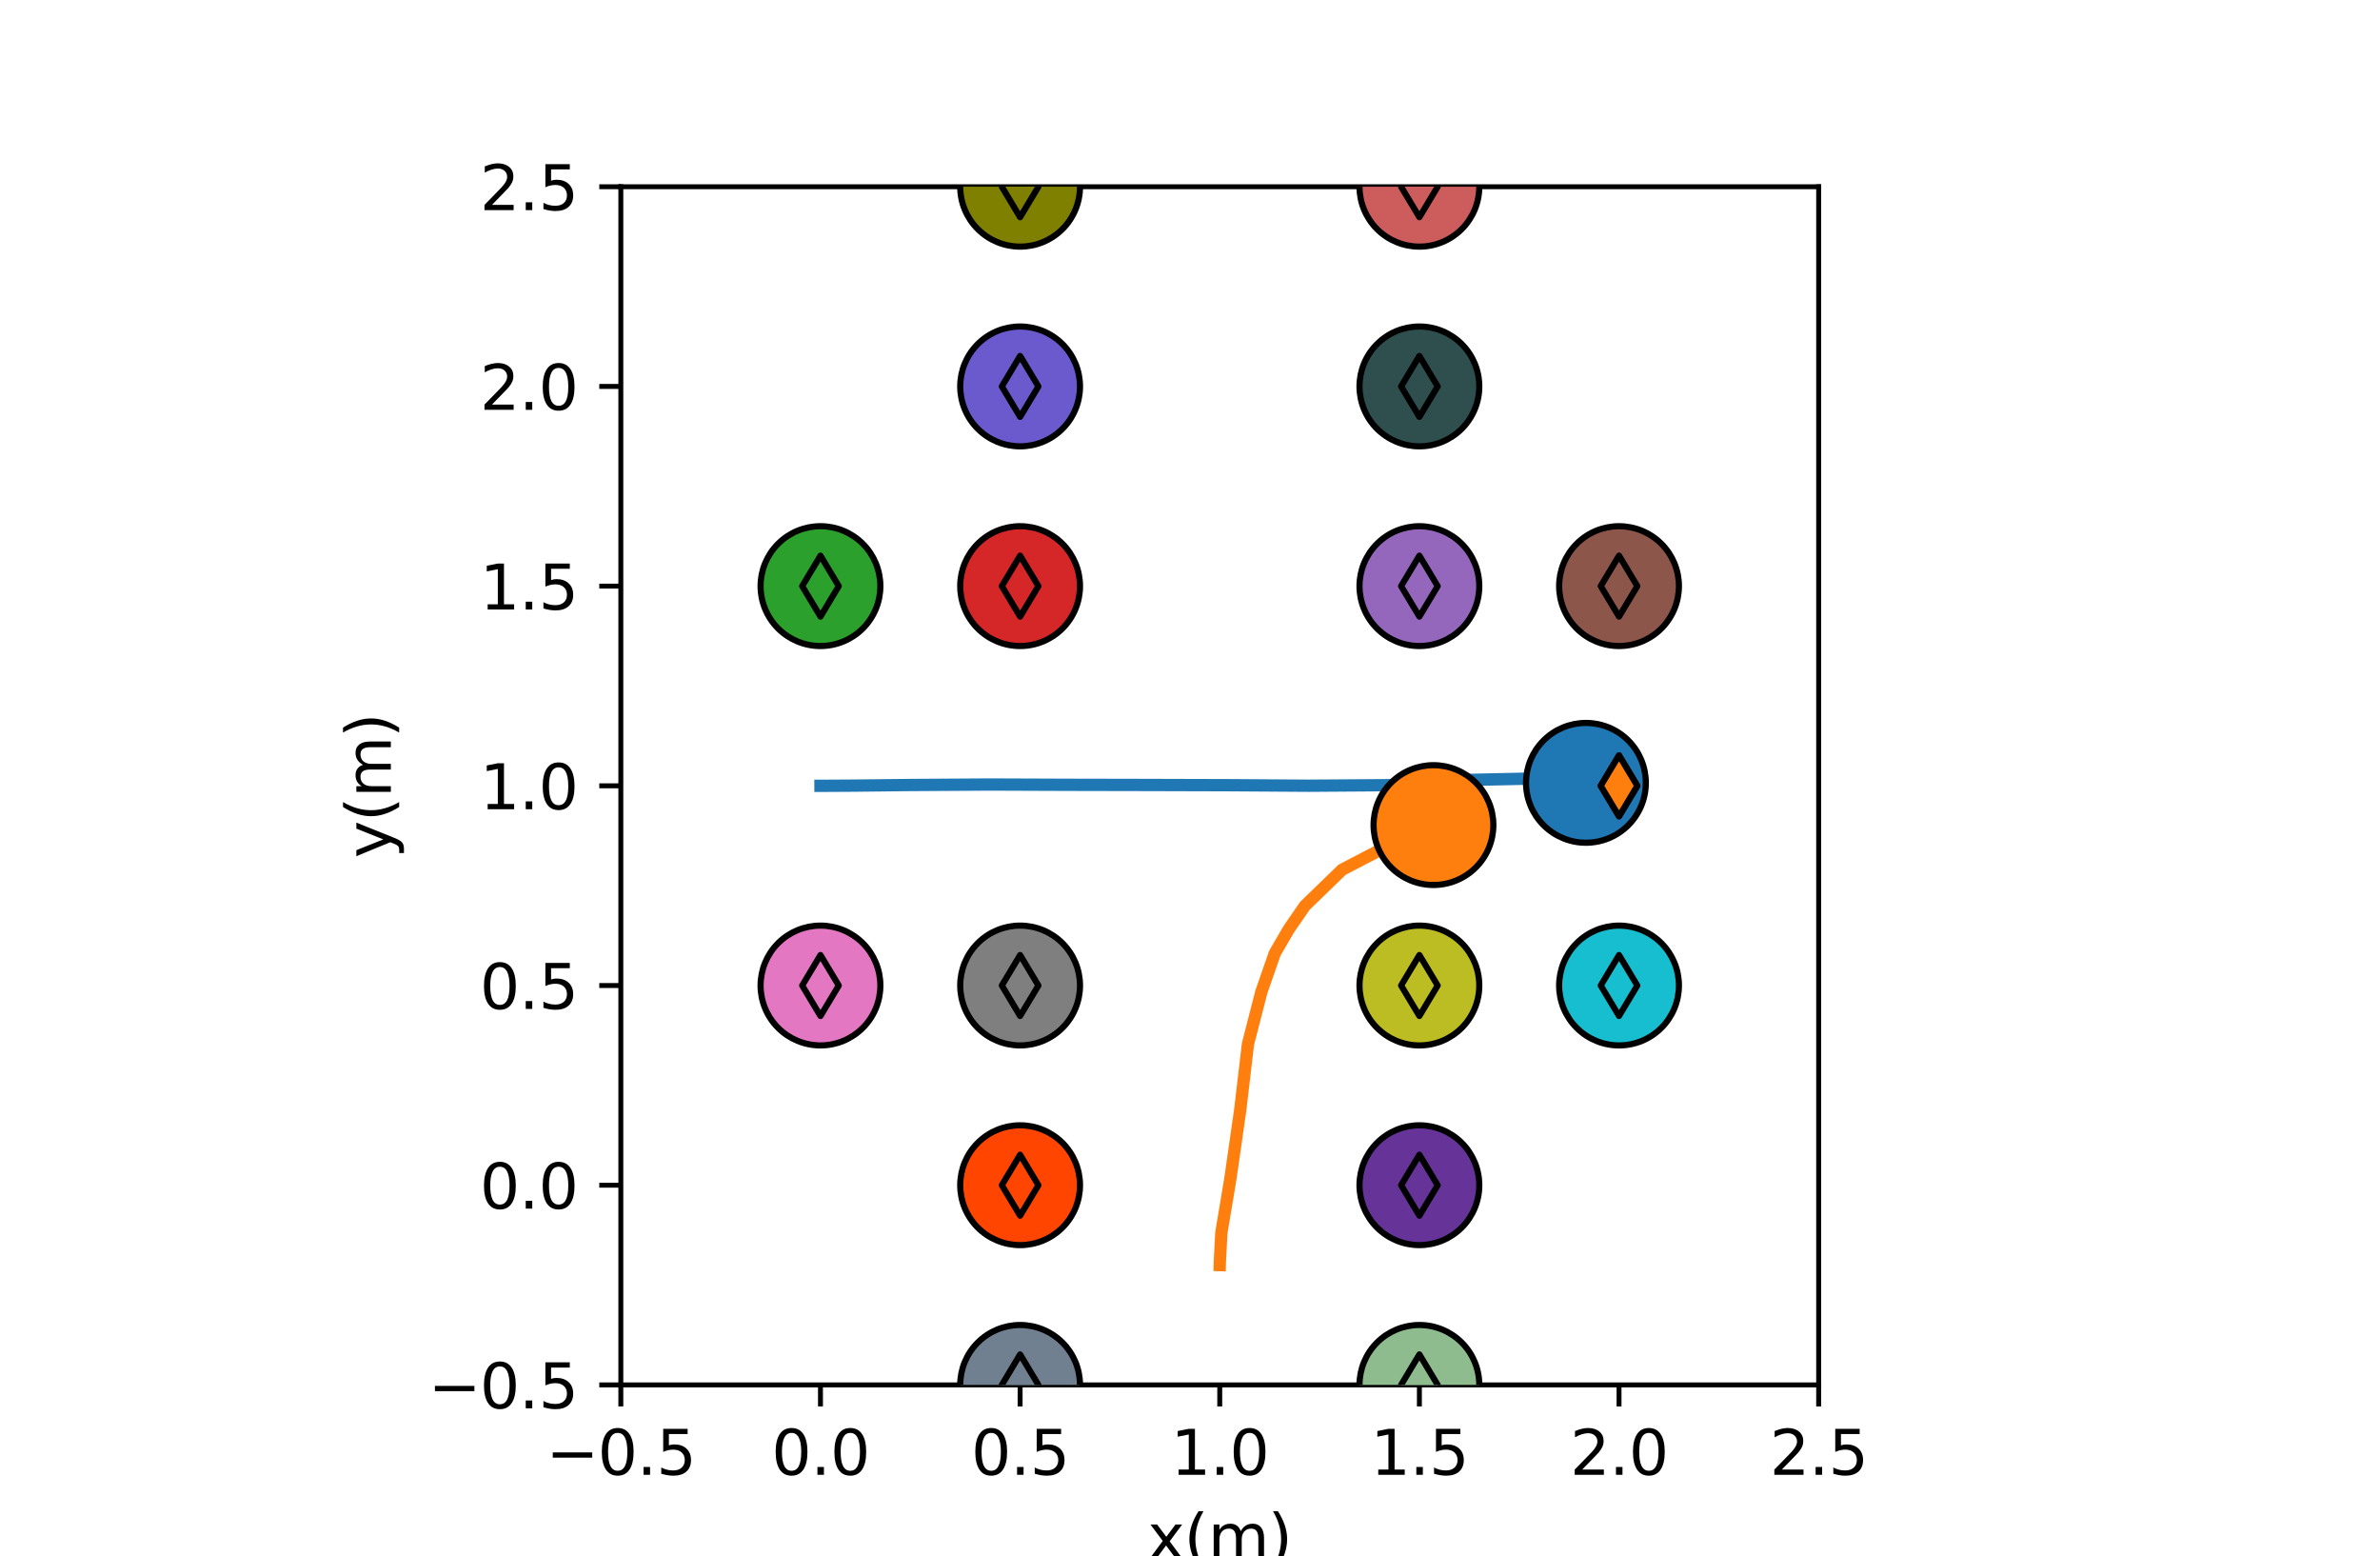 <?xml version="1.0" encoding="utf-8" standalone="no"?>
<!DOCTYPE svg PUBLIC "-//W3C//DTD SVG 1.1//EN"
  "http://www.w3.org/Graphics/SVG/1.1/DTD/svg11.dtd">
<svg xmlns:xlink="http://www.w3.org/1999/xlink" width="386.64pt" height="252.72pt" viewBox="0 0 386.64 252.72" xmlns="http://www.w3.org/2000/svg" version="1.1">
 <defs>
  <style type="text/css">*{stroke-linejoin: round; stroke-linecap: butt}</style>
 </defs>
 <g id="figure_1">
  <g id="patch_1">
   <path d="M 0 252.72 
L 386.64 252.72 
L 386.64 0 
L 0 0 
z
" style="fill: #ffffff"/>
  </g>
  <g id="axes_1">
   <g id="patch_2">
    <path d="M 100.856 224.921 
L 295.45 224.921 
L 295.45 30.326 
L 100.856 30.326 
z
" style="fill: #ffffff"/>
   </g>
   <g id="matplotlib.axis_1">
    <g id="xtick_1">
     <g id="line2d_1">
      <defs>
       <path id="m3437824f1f" d="M 0 0 
L 0 3.5 
" style="stroke: #000000; stroke-width: 0.8"/>
      </defs>
      <g>
       <use xlink:href="#m3437824f1f" x="100.856" y="224.921" style="stroke: #000000; stroke-width: 0.8"/>
      </g>
     </g>
     <g id="text_1">
      <!-- −0.5 -->
      <g transform="translate(88.714 239.519) scale(0.1 -0.1)">
       <defs>
        <path id="DejaVuSans-2212" d="M 678 2272 
L 4684 2272 
L 4684 1741 
L 678 1741 
L 678 2272 
z
" transform="scale(0.016)"/>
        <path id="DejaVuSans-30" d="M 2034 4250 
Q 1547 4250 1301 3770 
Q 1056 3291 1056 2328 
Q 1056 1369 1301 889 
Q 1547 409 2034 409 
Q 2525 409 2770 889 
Q 3016 1369 3016 2328 
Q 3016 3291 2770 3770 
Q 2525 4250 2034 4250 
z
M 2034 4750 
Q 2819 4750 3233 4129 
Q 3647 3509 3647 2328 
Q 3647 1150 3233 529 
Q 2819 -91 2034 -91 
Q 1250 -91 836 529 
Q 422 1150 422 2328 
Q 422 3509 836 4129 
Q 1250 4750 2034 4750 
z
" transform="scale(0.016)"/>
        <path id="DejaVuSans-2e" d="M 684 794 
L 1344 794 
L 1344 0 
L 684 0 
L 684 794 
z
" transform="scale(0.016)"/>
        <path id="DejaVuSans-35" d="M 691 4666 
L 3169 4666 
L 3169 4134 
L 1269 4134 
L 1269 2991 
Q 1406 3038 1543 3061 
Q 1681 3084 1819 3084 
Q 2600 3084 3056 2656 
Q 3513 2228 3513 1497 
Q 3513 744 3044 326 
Q 2575 -91 1722 -91 
Q 1428 -91 1123 -41 
Q 819 9 494 109 
L 494 744 
Q 775 591 1075 516 
Q 1375 441 1709 441 
Q 2250 441 2565 725 
Q 2881 1009 2881 1497 
Q 2881 1984 2565 2268 
Q 2250 2553 1709 2553 
Q 1456 2553 1204 2497 
Q 953 2441 691 2322 
L 691 4666 
z
" transform="scale(0.016)"/>
       </defs>
       <use xlink:href="#DejaVuSans-2212"/>
       <use xlink:href="#DejaVuSans-30" x="83.789"/>
       <use xlink:href="#DejaVuSans-2e" x="147.412"/>
       <use xlink:href="#DejaVuSans-35" x="179.199"/>
      </g>
     </g>
    </g>
    <g id="xtick_2">
     <g id="line2d_2">
      <g>
       <use xlink:href="#m3437824f1f" x="133.288" y="224.921" style="stroke: #000000; stroke-width: 0.8"/>
      </g>
     </g>
     <g id="text_2">
      <!-- 0.0 -->
      <g transform="translate(125.337 239.519) scale(0.1 -0.1)">
       <use xlink:href="#DejaVuSans-30"/>
       <use xlink:href="#DejaVuSans-2e" x="63.623"/>
       <use xlink:href="#DejaVuSans-30" x="95.41"/>
      </g>
     </g>
    </g>
    <g id="xtick_3">
     <g id="line2d_3">
      <g>
       <use xlink:href="#m3437824f1f" x="165.721" y="224.921" style="stroke: #000000; stroke-width: 0.8"/>
      </g>
     </g>
     <g id="text_3">
      <!-- 0.5 -->
      <g transform="translate(157.769 239.519) scale(0.1 -0.1)">
       <use xlink:href="#DejaVuSans-30"/>
       <use xlink:href="#DejaVuSans-2e" x="63.623"/>
       <use xlink:href="#DejaVuSans-35" x="95.41"/>
      </g>
     </g>
    </g>
    <g id="xtick_4">
     <g id="line2d_4">
      <g>
       <use xlink:href="#m3437824f1f" x="198.153" y="224.921" style="stroke: #000000; stroke-width: 0.8"/>
      </g>
     </g>
     <g id="text_4">
      <!-- 1.0 -->
      <g transform="translate(190.201 239.519) scale(0.1 -0.1)">
       <defs>
        <path id="DejaVuSans-31" d="M 794 531 
L 1825 531 
L 1825 4091 
L 703 3866 
L 703 4441 
L 1819 4666 
L 2450 4666 
L 2450 531 
L 3481 531 
L 3481 0 
L 794 0 
L 794 531 
z
" transform="scale(0.016)"/>
       </defs>
       <use xlink:href="#DejaVuSans-31"/>
       <use xlink:href="#DejaVuSans-2e" x="63.623"/>
       <use xlink:href="#DejaVuSans-30" x="95.41"/>
      </g>
     </g>
    </g>
    <g id="xtick_5">
     <g id="line2d_5">
      <g>
       <use xlink:href="#m3437824f1f" x="230.585" y="224.921" style="stroke: #000000; stroke-width: 0.8"/>
      </g>
     </g>
     <g id="text_5">
      <!-- 1.5 -->
      <g transform="translate(222.634 239.519) scale(0.1 -0.1)">
       <use xlink:href="#DejaVuSans-31"/>
       <use xlink:href="#DejaVuSans-2e" x="63.623"/>
       <use xlink:href="#DejaVuSans-35" x="95.41"/>
      </g>
     </g>
    </g>
    <g id="xtick_6">
     <g id="line2d_6">
      <g>
       <use xlink:href="#m3437824f1f" x="263.018" y="224.921" style="stroke: #000000; stroke-width: 0.8"/>
      </g>
     </g>
     <g id="text_6">
      <!-- 2.0 -->
      <g transform="translate(255.066 239.519) scale(0.1 -0.1)">
       <defs>
        <path id="DejaVuSans-32" d="M 1228 531 
L 3431 531 
L 3431 0 
L 469 0 
L 469 531 
Q 828 903 1448 1529 
Q 2069 2156 2228 2338 
Q 2531 2678 2651 2914 
Q 2772 3150 2772 3378 
Q 2772 3750 2511 3984 
Q 2250 4219 1831 4219 
Q 1534 4219 1204 4116 
Q 875 4013 500 3803 
L 500 4441 
Q 881 4594 1212 4672 
Q 1544 4750 1819 4750 
Q 2544 4750 2975 4387 
Q 3406 4025 3406 3419 
Q 3406 3131 3298 2873 
Q 3191 2616 2906 2266 
Q 2828 2175 2409 1742 
Q 1991 1309 1228 531 
z
" transform="scale(0.016)"/>
       </defs>
       <use xlink:href="#DejaVuSans-32"/>
       <use xlink:href="#DejaVuSans-2e" x="63.623"/>
       <use xlink:href="#DejaVuSans-30" x="95.41"/>
      </g>
     </g>
    </g>
    <g id="xtick_7">
     <g id="line2d_7">
      <g>
       <use xlink:href="#m3437824f1f" x="295.45" y="224.921" style="stroke: #000000; stroke-width: 0.8"/>
      </g>
     </g>
     <g id="text_7">
      <!-- 2.5 -->
      <g transform="translate(287.499 239.519) scale(0.1 -0.1)">
       <use xlink:href="#DejaVuSans-32"/>
       <use xlink:href="#DejaVuSans-2e" x="63.623"/>
       <use xlink:href="#DejaVuSans-35" x="95.41"/>
      </g>
     </g>
    </g>
    <g id="text_8">
     <!-- x(m) -->
     <g transform="translate(186.422 253.197) scale(0.1 -0.1)">
      <defs>
       <path id="DejaVuSans-78" d="M 3513 3500 
L 2247 1797 
L 3578 0 
L 2900 0 
L 1881 1375 
L 863 0 
L 184 0 
L 1544 1831 
L 300 3500 
L 978 3500 
L 1906 2253 
L 2834 3500 
L 3513 3500 
z
" transform="scale(0.016)"/>
       <path id="DejaVuSans-28" d="M 1984 4856 
Q 1566 4138 1362 3434 
Q 1159 2731 1159 2009 
Q 1159 1288 1364 580 
Q 1569 -128 1984 -844 
L 1484 -844 
Q 1016 -109 783 600 
Q 550 1309 550 2009 
Q 550 2706 781 3412 
Q 1013 4119 1484 4856 
L 1984 4856 
z
" transform="scale(0.016)"/>
       <path id="DejaVuSans-6d" d="M 3328 2828 
Q 3544 3216 3844 3400 
Q 4144 3584 4550 3584 
Q 5097 3584 5394 3201 
Q 5691 2819 5691 2113 
L 5691 0 
L 5113 0 
L 5113 2094 
Q 5113 2597 4934 2840 
Q 4756 3084 4391 3084 
Q 3944 3084 3684 2787 
Q 3425 2491 3425 1978 
L 3425 0 
L 2847 0 
L 2847 2094 
Q 2847 2600 2669 2842 
Q 2491 3084 2119 3084 
Q 1678 3084 1418 2786 
Q 1159 2488 1159 1978 
L 1159 0 
L 581 0 
L 581 3500 
L 1159 3500 
L 1159 2956 
Q 1356 3278 1631 3431 
Q 1906 3584 2284 3584 
Q 2666 3584 2933 3390 
Q 3200 3197 3328 2828 
z
" transform="scale(0.016)"/>
       <path id="DejaVuSans-29" d="M 513 4856 
L 1013 4856 
Q 1481 4119 1714 3412 
Q 1947 2706 1947 2009 
Q 1947 1309 1714 600 
Q 1481 -109 1013 -844 
L 513 -844 
Q 928 -128 1133 580 
Q 1338 1288 1338 2009 
Q 1338 2731 1133 3434 
Q 928 4138 513 4856 
z
" transform="scale(0.016)"/>
      </defs>
      <use xlink:href="#DejaVuSans-78"/>
      <use xlink:href="#DejaVuSans-28" x="59.18"/>
      <use xlink:href="#DejaVuSans-6d" x="98.193"/>
      <use xlink:href="#DejaVuSans-29" x="195.605"/>
     </g>
    </g>
   </g>
   <g id="matplotlib.axis_2">
    <g id="ytick_1">
     <g id="line2d_8">
      <defs>
       <path id="m3ea5f653b1" d="M 0 0 
L -3.5 0 
" style="stroke: #000000; stroke-width: 0.8"/>
      </defs>
      <g>
       <use xlink:href="#m3ea5f653b1" x="100.856" y="224.921" style="stroke: #000000; stroke-width: 0.8"/>
      </g>
     </g>
     <g id="text_9">
      <!-- −0.5 -->
      <g transform="translate(69.573 228.72) scale(0.1 -0.1)">
       <use xlink:href="#DejaVuSans-2212"/>
       <use xlink:href="#DejaVuSans-30" x="83.789"/>
       <use xlink:href="#DejaVuSans-2e" x="147.412"/>
       <use xlink:href="#DejaVuSans-35" x="179.199"/>
      </g>
     </g>
    </g>
    <g id="ytick_2">
     <g id="line2d_9">
      <g>
       <use xlink:href="#m3ea5f653b1" x="100.856" y="192.488" style="stroke: #000000; stroke-width: 0.8"/>
      </g>
     </g>
     <g id="text_10">
      <!-- 0.0 -->
      <g transform="translate(77.953 196.288) scale(0.1 -0.1)">
       <use xlink:href="#DejaVuSans-30"/>
       <use xlink:href="#DejaVuSans-2e" x="63.623"/>
       <use xlink:href="#DejaVuSans-30" x="95.41"/>
      </g>
     </g>
    </g>
    <g id="ytick_3">
     <g id="line2d_10">
      <g>
       <use xlink:href="#m3ea5f653b1" x="100.856" y="160.056" style="stroke: #000000; stroke-width: 0.8"/>
      </g>
     </g>
     <g id="text_11">
      <!-- 0.5 -->
      <g transform="translate(77.953 163.855) scale(0.1 -0.1)">
       <use xlink:href="#DejaVuSans-30"/>
       <use xlink:href="#DejaVuSans-2e" x="63.623"/>
       <use xlink:href="#DejaVuSans-35" x="95.41"/>
      </g>
     </g>
    </g>
    <g id="ytick_4">
     <g id="line2d_11">
      <g>
       <use xlink:href="#m3ea5f653b1" x="100.856" y="127.624" style="stroke: #000000; stroke-width: 0.8"/>
      </g>
     </g>
     <g id="text_12">
      <!-- 1.0 -->
      <g transform="translate(77.953 131.423) scale(0.1 -0.1)">
       <use xlink:href="#DejaVuSans-31"/>
       <use xlink:href="#DejaVuSans-2e" x="63.623"/>
       <use xlink:href="#DejaVuSans-30" x="95.41"/>
      </g>
     </g>
    </g>
    <g id="ytick_5">
     <g id="line2d_12">
      <g>
       <use xlink:href="#m3ea5f653b1" x="100.856" y="95.191" style="stroke: #000000; stroke-width: 0.8"/>
      </g>
     </g>
     <g id="text_13">
      <!-- 1.5 -->
      <g transform="translate(77.953 98.99) scale(0.1 -0.1)">
       <use xlink:href="#DejaVuSans-31"/>
       <use xlink:href="#DejaVuSans-2e" x="63.623"/>
       <use xlink:href="#DejaVuSans-35" x="95.41"/>
      </g>
     </g>
    </g>
    <g id="ytick_6">
     <g id="line2d_13">
      <g>
       <use xlink:href="#m3ea5f653b1" x="100.856" y="62.759" style="stroke: #000000; stroke-width: 0.8"/>
      </g>
     </g>
     <g id="text_14">
      <!-- 2.0 -->
      <g transform="translate(77.953 66.558) scale(0.1 -0.1)">
       <use xlink:href="#DejaVuSans-32"/>
       <use xlink:href="#DejaVuSans-2e" x="63.623"/>
       <use xlink:href="#DejaVuSans-30" x="95.41"/>
      </g>
     </g>
    </g>
    <g id="ytick_7">
     <g id="line2d_14">
      <g>
       <use xlink:href="#m3ea5f653b1" x="100.856" y="30.326" style="stroke: #000000; stroke-width: 0.8"/>
      </g>
     </g>
     <g id="text_15">
      <!-- 2.5 -->
      <g transform="translate(77.953 34.126) scale(0.1 -0.1)">
       <use xlink:href="#DejaVuSans-32"/>
       <use xlink:href="#DejaVuSans-2e" x="63.623"/>
       <use xlink:href="#DejaVuSans-35" x="95.41"/>
      </g>
     </g>
    </g>
    <g id="text_16">
     <!-- y(m) -->
     <g transform="translate(63.493 139.355) rotate(-90) scale(0.1 -0.1)">
      <defs>
       <path id="DejaVuSans-79" d="M 2059 -325 
Q 1816 -950 1584 -1140 
Q 1353 -1331 966 -1331 
L 506 -1331 
L 506 -850 
L 844 -850 
Q 1081 -850 1212 -737 
Q 1344 -625 1503 -206 
L 1606 56 
L 191 3500 
L 800 3500 
L 1894 763 
L 2988 3500 
L 3597 3500 
L 2059 -325 
z
" transform="scale(0.016)"/>
      </defs>
      <use xlink:href="#DejaVuSans-79"/>
      <use xlink:href="#DejaVuSans-28" x="59.18"/>
      <use xlink:href="#DejaVuSans-6d" x="98.193"/>
      <use xlink:href="#DejaVuSans-29" x="195.605"/>
     </g>
    </g>
   </g>
   <g id="line2d_15">
    <path d="M 257.641 127.139 
L 262.287 127.539 
L 263.012 127.624 
L 263.019 127.623 
L 263.018 127.624 
L 263.016 127.623 
L 263.019 127.624 
L 263.017 127.624 
L 263.018 127.624 
L 263.018 127.624 
L 263.018 127.624 
L 263.018 127.624 
L 263.018 127.624 
" clip-path="url(#p5039a788be)" style="fill: none; stroke-dasharray: 2,3.3; stroke-dashoffset: 0; stroke: #1f77b4; stroke-width: 2"/>
   </g>
   <g id="line2d_16">
    <path d="M 133.288 127.624 
L 133.288 127.624 
L 133.769 127.622 
L 138.573 127.594 
L 147.702 127.493 
L 160.674 127.412 
L 173.647 127.46 
L 186.62 127.486 
L 199.593 127.523 
L 212.567 127.608 
L 225.536 127.52 
L 238.341 126.668 
L 249.679 126.428 
L 257.641 127.139 
" clip-path="url(#p5039a788be)" style="fill: none; stroke: #1f77b4; stroke-width: 2; stroke-linecap: square"/>
   </g>
   <g id="line2d_17">
    <path d="M 232.872 134.001 
L 237.683 132.318 
L 238.937 131.896 
L 239.577 131.693 
L 239.937 131.579 
L 240.167 131.506 
L 240.327 131.455 
L 240.444 131.418 
L 240.534 131.389 
L 240.605 131.367 
L 240.663 131.348 
L 240.71 131.333 
L 240.71 131.333 
" clip-path="url(#p5039a788be)" style="fill: none; stroke-dasharray: 2,3.3; stroke-dashoffset: 0; stroke: #ff7f0e; stroke-width: 2"/>
   </g>
   <g id="line2d_18">
    <path d="M 198.153 205.461 
L 198.153 205.461 
L 198.165 204.981 
L 198.417 200.201 
L 199.877 191.454 
L 201.482 180.265 
L 202.738 169.561 
L 204.918 161.077 
L 207.099 154.814 
L 209.379 150.892 
L 211.999 147.097 
L 218.032 141.251 
L 226.184 137.005 
L 232.872 134.001 
" clip-path="url(#p5039a788be)" style="fill: none; stroke: #ff7f0e; stroke-width: 2; stroke-linecap: square"/>
   </g>
   <g id="line2d_19">
    <path d="M 133.288 95.191 
L 133.288 95.191 
L 133.288 95.191 
L 133.288 95.191 
L 133.288 95.191 
L 133.288 95.191 
L 133.288 95.191 
L 133.288 95.191 
L 133.288 95.191 
L 133.288 95.191 
L 133.288 95.191 
L 133.288 95.191 
L 133.288 95.191 
" clip-path="url(#p5039a788be)" style="fill: none; stroke-dasharray: 2,3.3; stroke-dashoffset: 0; stroke: #2ca02c; stroke-width: 2"/>
   </g>
   <g id="line2d_20">
    <path d="M 133.288 95.191 
L 133.288 95.191 
L 133.288 95.191 
L 133.288 95.191 
L 133.288 95.191 
L 133.288 95.191 
L 133.288 95.191 
L 133.288 95.191 
L 133.288 95.191 
L 133.288 95.191 
L 133.288 95.191 
L 133.288 95.191 
L 133.288 95.191 
L 133.288 95.191 
" clip-path="url(#p5039a788be)" style="fill: none; stroke: #2ca02c; stroke-width: 2; stroke-linecap: square"/>
   </g>
   <g id="line2d_21">
    <path d="M 165.72 95.191 
L 165.72 95.191 
L 165.72 95.191 
L 165.72 95.191 
L 165.72 95.191 
L 165.72 95.191 
L 165.72 95.191 
L 165.72 95.191 
L 165.72 95.191 
L 165.721 95.191 
L 165.721 95.191 
L 165.721 95.191 
L 165.721 95.191 
" clip-path="url(#p5039a788be)" style="fill: none; stroke-dasharray: 2,3.3; stroke-dashoffset: 0; stroke: #d62728; stroke-width: 2"/>
   </g>
   <g id="line2d_22">
    <path d="M 165.721 95.191 
L 165.721 95.191 
L 165.721 95.191 
L 165.721 95.191 
L 165.721 95.191 
L 165.721 95.191 
L 165.72 95.191 
L 165.72 95.191 
L 165.72 95.191 
L 165.72 95.191 
L 165.72 95.191 
L 165.72 95.191 
L 165.72 95.191 
L 165.72 95.191 
" clip-path="url(#p5039a788be)" style="fill: none; stroke: #d62728; stroke-width: 2; stroke-linecap: square"/>
   </g>
   <g id="line2d_23">
    <path d="M 230.586 95.191 
L 230.586 95.191 
L 230.586 95.191 
L 230.586 95.191 
L 230.586 95.191 
L 230.586 95.191 
L 230.586 95.191 
L 230.586 95.191 
L 230.586 95.191 
L 230.586 95.191 
L 230.586 95.191 
L 230.586 95.191 
L 230.586 95.191 
" clip-path="url(#p5039a788be)" style="fill: none; stroke-dasharray: 2,3.3; stroke-dashoffset: 0; stroke: #9467bd; stroke-width: 2"/>
   </g>
   <g id="line2d_24">
    <path d="M 230.585 95.191 
L 230.585 95.191 
L 230.585 95.191 
L 230.585 95.191 
L 230.585 95.191 
L 230.585 95.191 
L 230.585 95.191 
L 230.585 95.191 
L 230.585 95.191 
L 230.586 95.191 
L 230.586 95.191 
L 230.586 95.191 
L 230.586 95.191 
L 230.586 95.191 
" clip-path="url(#p5039a788be)" style="fill: none; stroke: #9467bd; stroke-width: 2; stroke-linecap: square"/>
   </g>
   <g id="line2d_25">
    <path d="M 263.018 95.191 
L 263.018 95.191 
L 263.018 95.191 
L 263.018 95.191 
L 263.018 95.191 
L 263.018 95.191 
L 263.018 95.191 
L 263.018 95.191 
L 263.018 95.191 
L 263.018 95.191 
L 263.018 95.191 
L 263.018 95.191 
L 263.018 95.191 
" clip-path="url(#p5039a788be)" style="fill: none; stroke-dasharray: 2,3.3; stroke-dashoffset: 0; stroke: #8c564b; stroke-width: 2"/>
   </g>
   <g id="line2d_26">
    <path d="M 263.018 95.191 
L 263.018 95.191 
L 263.018 95.191 
L 263.018 95.191 
L 263.018 95.191 
L 263.018 95.191 
L 263.018 95.191 
L 263.018 95.191 
L 263.018 95.191 
L 263.018 95.191 
L 263.018 95.191 
L 263.018 95.191 
L 263.018 95.191 
L 263.018 95.191 
" clip-path="url(#p5039a788be)" style="fill: none; stroke: #8c564b; stroke-width: 2; stroke-linecap: square"/>
   </g>
   <g id="line2d_27">
    <path d="M 133.288 160.056 
L 133.288 160.056 
L 133.288 160.056 
L 133.288 160.056 
L 133.288 160.056 
L 133.288 160.056 
L 133.288 160.056 
L 133.288 160.056 
L 133.288 160.056 
L 133.288 160.056 
L 133.288 160.056 
L 133.288 160.056 
L 133.288 160.056 
" clip-path="url(#p5039a788be)" style="fill: none; stroke-dasharray: 2,3.3; stroke-dashoffset: 0; stroke: #e377c2; stroke-width: 2"/>
   </g>
   <g id="line2d_28">
    <path d="M 133.288 160.056 
L 133.288 160.056 
L 133.288 160.056 
L 133.288 160.056 
L 133.288 160.056 
L 133.288 160.056 
L 133.288 160.056 
L 133.288 160.056 
L 133.288 160.056 
L 133.288 160.056 
L 133.288 160.056 
L 133.288 160.056 
L 133.288 160.056 
L 133.288 160.056 
" clip-path="url(#p5039a788be)" style="fill: none; stroke: #e377c2; stroke-width: 2; stroke-linecap: square"/>
   </g>
   <g id="line2d_29">
    <path d="M 165.72 160.056 
L 165.72 160.056 
L 165.72 160.056 
L 165.72 160.056 
L 165.72 160.056 
L 165.72 160.056 
L 165.72 160.056 
L 165.72 160.056 
L 165.72 160.056 
L 165.72 160.056 
L 165.72 160.056 
L 165.72 160.056 
L 165.72 160.056 
" clip-path="url(#p5039a788be)" style="fill: none; stroke-dasharray: 2,3.3; stroke-dashoffset: 0; stroke: #7f7f7f; stroke-width: 2"/>
   </g>
   <g id="line2d_30">
    <path d="M 165.721 160.056 
L 165.721 160.056 
L 165.721 160.056 
L 165.721 160.056 
L 165.721 160.056 
L 165.721 160.056 
L 165.721 160.056 
L 165.72 160.056 
L 165.72 160.056 
L 165.72 160.056 
L 165.72 160.056 
L 165.72 160.056 
L 165.72 160.056 
L 165.72 160.056 
" clip-path="url(#p5039a788be)" style="fill: none; stroke: #7f7f7f; stroke-width: 2; stroke-linecap: square"/>
   </g>
   <g id="line2d_31">
    <path d="M 230.585 160.056 
L 230.585 160.056 
L 230.586 160.056 
L 230.586 160.056 
L 230.586 160.056 
L 230.586 160.056 
L 230.586 160.056 
L 230.586 160.056 
L 230.586 160.056 
L 230.586 160.056 
L 230.585 160.056 
L 230.585 160.056 
L 230.585 160.056 
" clip-path="url(#p5039a788be)" style="fill: none; stroke-dasharray: 2,3.3; stroke-dashoffset: 0; stroke: #bcbd22; stroke-width: 2"/>
   </g>
   <g id="line2d_32">
    <path d="M 230.585 160.056 
L 230.585 160.056 
L 230.585 160.056 
L 230.585 160.056 
L 230.585 160.056 
L 230.585 160.056 
L 230.585 160.056 
L 230.585 160.056 
L 230.585 160.056 
L 230.585 160.056 
L 230.585 160.056 
L 230.585 160.056 
L 230.585 160.056 
L 230.585 160.056 
" clip-path="url(#p5039a788be)" style="fill: none; stroke: #bcbd22; stroke-width: 2; stroke-linecap: square"/>
   </g>
   <g id="line2d_33">
    <path d="M 263.018 160.056 
L 263.018 160.056 
L 263.018 160.056 
L 263.018 160.056 
L 263.018 160.056 
L 263.018 160.056 
L 263.018 160.056 
L 263.018 160.056 
L 263.018 160.056 
L 263.018 160.056 
L 263.018 160.056 
L 263.018 160.056 
L 263.018 160.056 
" clip-path="url(#p5039a788be)" style="fill: none; stroke-dasharray: 2,3.3; stroke-dashoffset: 0; stroke: #17becf; stroke-width: 2"/>
   </g>
   <g id="line2d_34">
    <path d="M 263.018 160.056 
L 263.018 160.056 
L 263.018 160.056 
L 263.018 160.056 
L 263.018 160.056 
L 263.018 160.056 
L 263.018 160.056 
L 263.018 160.056 
L 263.018 160.056 
L 263.018 160.056 
L 263.018 160.056 
L 263.018 160.056 
L 263.018 160.056 
L 263.018 160.056 
" clip-path="url(#p5039a788be)" style="fill: none; stroke: #17becf; stroke-width: 2; stroke-linecap: square"/>
   </g>
   <g id="line2d_35">
    <path d="M 230.585 62.759 
L 230.586 62.759 
L 230.586 62.759 
L 230.586 62.759 
L 230.586 62.759 
L 230.586 62.759 
L 230.586 62.759 
L 230.586 62.759 
L 230.586 62.759 
L 230.586 62.759 
L 230.586 62.759 
L 230.586 62.759 
L 230.586 62.759 
" clip-path="url(#p5039a788be)" style="fill: none; stroke-dasharray: 2,3.3; stroke-dashoffset: 0; stroke: #2f4f4f; stroke-width: 2"/>
   </g>
   <g id="line2d_36">
    <path d="M 230.585 62.759 
L 230.585 62.759 
L 230.585 62.759 
L 230.585 62.759 
L 230.585 62.759 
L 230.585 62.759 
L 230.585 62.759 
L 230.585 62.759 
L 230.585 62.759 
L 230.585 62.759 
L 230.585 62.759 
L 230.585 62.759 
L 230.585 62.759 
L 230.585 62.759 
" clip-path="url(#p5039a788be)" style="fill: none; stroke: #2f4f4f; stroke-width: 2; stroke-linecap: square"/>
   </g>
   <g id="line2d_37">
    <path d="M 230.585 30.327 
L 230.585 30.327 
L 230.585 30.327 
L 230.585 30.327 
L 230.585 30.327 
L 230.585 30.327 
L 230.585 30.327 
L 230.585 30.327 
L 230.585 30.327 
L 230.585 30.327 
L 230.585 30.326 
L 230.585 30.326 
L 230.585 30.326 
" clip-path="url(#p5039a788be)" style="fill: none; stroke-dasharray: 2,3.3; stroke-dashoffset: 0; stroke: #cd5c5c; stroke-width: 2"/>
   </g>
   <g id="line2d_38">
    <path d="M 230.585 30.326 
L 230.585 30.326 
L 230.585 30.326 
L 230.585 30.326 
L 230.585 30.327 
L 230.585 30.327 
L 230.585 30.327 
L 230.585 30.327 
L 230.585 30.327 
L 230.585 30.327 
L 230.585 30.327 
L 230.585 30.327 
L 230.585 30.327 
L 230.585 30.327 
" clip-path="url(#p5039a788be)" style="fill: none; stroke: #cd5c5c; stroke-width: 2; stroke-linecap: square"/>
   </g>
   <g id="line2d_39">
    <path clip-path="url(#p5039a788be)" style="fill: none; stroke-dasharray: 2,3.3; stroke-dashoffset: 0; stroke: #add8e6; stroke-width: 2"/>
   </g>
   <g id="line2d_40">
    <path clip-path="url(#p5039a788be)" style="fill: none; stroke: #add8e6; stroke-width: 2; stroke-linecap: square"/>
   </g>
   <g id="line2d_41">
    <path d="M 230.586 192.488 
L 230.586 192.488 
L 230.586 192.488 
L 230.586 192.488 
L 230.586 192.488 
L 230.585 192.488 
L 230.585 192.488 
L 230.585 192.488 
L 230.585 192.488 
L 230.585 192.488 
L 230.585 192.488 
L 230.585 192.488 
L 230.585 192.488 
" clip-path="url(#p5039a788be)" style="fill: none; stroke-dasharray: 2,3.3; stroke-dashoffset: 0; stroke: #663399; stroke-width: 2"/>
   </g>
   <g id="line2d_42">
    <path d="M 230.585 192.488 
L 230.585 192.488 
L 230.585 192.488 
L 230.585 192.488 
L 230.585 192.488 
L 230.585 192.488 
L 230.585 192.488 
L 230.585 192.488 
L 230.585 192.488 
L 230.585 192.488 
L 230.585 192.488 
L 230.585 192.488 
L 230.585 192.488 
L 230.586 192.488 
" clip-path="url(#p5039a788be)" style="fill: none; stroke: #663399; stroke-width: 2; stroke-linecap: square"/>
   </g>
   <g id="line2d_43">
    <path d="M 230.585 224.921 
L 230.585 224.921 
L 230.585 224.921 
L 230.585 224.921 
L 230.585 224.921 
L 230.585 224.921 
L 230.585 224.921 
L 230.585 224.921 
L 230.585 224.921 
L 230.585 224.921 
L 230.585 224.921 
L 230.585 224.921 
L 230.585 224.921 
" clip-path="url(#p5039a788be)" style="fill: none; stroke-dasharray: 2,3.3; stroke-dashoffset: 0; stroke: #8fbc8f; stroke-width: 2"/>
   </g>
   <g id="line2d_44">
    <path d="M 230.585 224.921 
L 230.585 224.921 
L 230.585 224.921 
L 230.585 224.921 
L 230.585 224.921 
L 230.585 224.921 
L 230.585 224.921 
L 230.585 224.921 
L 230.585 224.921 
L 230.585 224.921 
L 230.585 224.921 
L 230.585 224.921 
L 230.585 224.921 
L 230.585 224.921 
" clip-path="url(#p5039a788be)" style="fill: none; stroke: #8fbc8f; stroke-width: 2; stroke-linecap: square"/>
   </g>
   <g id="line2d_45">
    <path clip-path="url(#p5039a788be)" style="fill: none; stroke-dasharray: 2,3.3; stroke-dashoffset: 0; stroke: #00ced1; stroke-width: 2"/>
   </g>
   <g id="line2d_46">
    <path clip-path="url(#p5039a788be)" style="fill: none; stroke: #00ced1; stroke-width: 2; stroke-linecap: square"/>
   </g>
   <g id="line2d_47">
    <path d="M 165.721 62.759 
L 165.721 62.759 
L 165.721 62.759 
L 165.721 62.759 
L 165.721 62.759 
L 165.721 62.759 
L 165.721 62.759 
L 165.721 62.759 
L 165.721 62.759 
L 165.721 62.759 
L 165.721 62.759 
L 165.721 62.759 
L 165.721 62.759 
" clip-path="url(#p5039a788be)" style="fill: none; stroke-dasharray: 2,3.3; stroke-dashoffset: 0; stroke: #6a5acd; stroke-width: 2"/>
   </g>
   <g id="line2d_48">
    <path d="M 165.721 62.759 
L 165.721 62.759 
L 165.721 62.759 
L 165.721 62.759 
L 165.721 62.759 
L 165.721 62.759 
L 165.721 62.759 
L 165.721 62.759 
L 165.721 62.759 
L 165.721 62.759 
L 165.721 62.759 
L 165.721 62.759 
L 165.721 62.759 
L 165.721 62.759 
" clip-path="url(#p5039a788be)" style="fill: none; stroke: #6a5acd; stroke-width: 2; stroke-linecap: square"/>
   </g>
   <g id="line2d_49">
    <path d="M 165.721 30.326 
L 165.721 30.326 
L 165.721 30.327 
L 165.721 30.327 
L 165.721 30.327 
L 165.721 30.327 
L 165.721 30.327 
L 165.721 30.327 
L 165.721 30.327 
L 165.721 30.327 
L 165.721 30.326 
L 165.721 30.326 
L 165.721 30.326 
" clip-path="url(#p5039a788be)" style="fill: none; stroke-dasharray: 2,3.3; stroke-dashoffset: 0; stroke: #808000; stroke-width: 2"/>
   </g>
   <g id="line2d_50">
    <path d="M 165.721 30.326 
L 165.721 30.326 
L 165.721 30.326 
L 165.721 30.326 
L 165.721 30.326 
L 165.721 30.326 
L 165.721 30.326 
L 165.721 30.326 
L 165.721 30.326 
L 165.721 30.326 
L 165.721 30.326 
L 165.721 30.326 
L 165.721 30.326 
L 165.721 30.326 
" clip-path="url(#p5039a788be)" style="fill: none; stroke: #808000; stroke-width: 2; stroke-linecap: square"/>
   </g>
   <g id="line2d_51">
    <path clip-path="url(#p5039a788be)" style="fill: none; stroke-dasharray: 2,3.3; stroke-dashoffset: 0; stroke: #a0522d; stroke-width: 2"/>
   </g>
   <g id="line2d_52">
    <path clip-path="url(#p5039a788be)" style="fill: none; stroke: #a0522d; stroke-width: 2; stroke-linecap: square"/>
   </g>
   <g id="line2d_53">
    <path d="M 165.72 192.489 
L 165.72 192.489 
L 165.72 192.489 
L 165.721 192.489 
L 165.721 192.489 
L 165.721 192.489 
L 165.721 192.489 
L 165.721 192.488 
L 165.721 192.488 
L 165.721 192.488 
L 165.721 192.488 
L 165.721 192.488 
L 165.721 192.488 
" clip-path="url(#p5039a788be)" style="fill: none; stroke-dasharray: 2,3.3; stroke-dashoffset: 0; stroke: #ff4500; stroke-width: 2"/>
   </g>
   <g id="line2d_54">
    <path d="M 165.721 192.488 
L 165.721 192.488 
L 165.721 192.488 
L 165.721 192.488 
L 165.721 192.488 
L 165.721 192.489 
L 165.721 192.489 
L 165.721 192.489 
L 165.721 192.489 
L 165.721 192.489 
L 165.721 192.489 
L 165.72 192.489 
L 165.72 192.489 
L 165.72 192.489 
" clip-path="url(#p5039a788be)" style="fill: none; stroke: #ff4500; stroke-width: 2; stroke-linecap: square"/>
   </g>
   <g id="line2d_55">
    <path d="M 165.721 224.921 
L 165.721 224.921 
L 165.721 224.921 
L 165.721 224.921 
L 165.721 224.921 
L 165.721 224.921 
L 165.721 224.921 
L 165.721 224.921 
L 165.721 224.921 
L 165.721 224.921 
L 165.721 224.921 
L 165.721 224.921 
L 165.721 224.921 
" clip-path="url(#p5039a788be)" style="fill: none; stroke-dasharray: 2,3.3; stroke-dashoffset: 0; stroke: #708090; stroke-width: 2"/>
   </g>
   <g id="line2d_56">
    <path d="M 165.721 224.921 
L 165.721 224.921 
L 165.721 224.921 
L 165.721 224.921 
L 165.721 224.921 
L 165.721 224.921 
L 165.721 224.921 
L 165.721 224.921 
L 165.721 224.921 
L 165.721 224.921 
L 165.721 224.921 
L 165.721 224.921 
L 165.721 224.921 
L 165.721 224.921 
" clip-path="url(#p5039a788be)" style="fill: none; stroke: #708090; stroke-width: 2; stroke-linecap: square"/>
   </g>
   <g id="line2d_57">
    <path clip-path="url(#p5039a788be)" style="fill: none; stroke-dasharray: 2,3.3; stroke-dashoffset: 0; stroke: #bdb76b; stroke-width: 2"/>
   </g>
   <g id="line2d_58">
    <path clip-path="url(#p5039a788be)" style="fill: none; stroke: #bdb76b; stroke-width: 2; stroke-linecap: square"/>
   </g>
   <g id="patch_3">
    <path d="M 100.856 224.921 
L 100.856 30.326 
" style="fill: none; stroke: #000000; stroke-width: 0.8; stroke-linejoin: miter; stroke-linecap: square"/>
   </g>
   <g id="patch_4">
    <path d="M 295.45 224.921 
L 295.45 30.326 
" style="fill: none; stroke: #000000; stroke-width: 0.8; stroke-linejoin: miter; stroke-linecap: square"/>
   </g>
   <g id="patch_5">
    <path d="M 100.856 224.921 
L 295.45 224.921 
" style="fill: none; stroke: #000000; stroke-width: 0.8; stroke-linejoin: miter; stroke-linecap: square"/>
   </g>
   <g id="patch_6">
    <path d="M 100.856 30.326 
L 295.45 30.326 
" style="fill: none; stroke: #000000; stroke-width: 0.8; stroke-linejoin: miter; stroke-linecap: square"/>
   </g>
   <g id="patch_7">
    <path d="M 257.641 136.869 
C 260.221 136.869 262.696 135.844 264.521 134.019 
C 266.345 132.195 267.37 129.72 267.37 127.139 
C 267.37 124.559 266.345 122.084 264.521 120.259 
C 262.696 118.435 260.221 117.41 257.641 117.41 
C 255.06 117.41 252.585 118.435 250.761 120.259 
C 248.936 122.084 247.911 124.559 247.911 127.139 
C 247.911 129.72 248.936 132.195 250.761 134.019 
C 252.585 135.844 255.06 136.869 257.641 136.869 
z
" clip-path="url(#p5039a788be)" style="fill: #1f77b4; stroke: #000000; stroke-linejoin: miter"/>
   </g>
   <g id="patch_8">
    <path d="M 232.872 143.73 
C 235.452 143.73 237.927 142.705 239.752 140.881 
C 241.577 139.056 242.602 136.581 242.602 134.001 
C 242.602 131.42 241.577 128.945 239.752 127.121 
C 237.927 125.296 235.452 124.271 232.872 124.271 
C 230.292 124.271 227.817 125.296 225.992 127.121 
C 224.168 128.945 223.142 131.42 223.142 134.001 
C 223.142 136.581 224.168 139.056 225.992 140.881 
C 227.817 142.705 230.292 143.73 232.872 143.73 
z
" clip-path="url(#p5039a788be)" style="fill: #ff7f0e; stroke: #000000; stroke-linejoin: miter"/>
   </g>
   <g id="patch_9">
    <path d="M 133.288 104.921 
C 135.869 104.921 138.344 103.896 140.168 102.071 
C 141.993 100.246 143.018 97.771 143.018 95.191 
C 143.018 92.611 141.993 90.136 140.168 88.311 
C 138.344 86.486 135.869 85.461 133.288 85.461 
C 130.708 85.461 128.233 86.486 126.408 88.311 
C 124.584 90.136 123.559 92.611 123.559 95.191 
C 123.559 97.771 124.584 100.246 126.408 102.071 
C 128.233 103.896 130.708 104.921 133.288 104.921 
z
" clip-path="url(#p5039a788be)" style="fill: #2ca02c; stroke: #000000; stroke-linejoin: miter"/>
   </g>
   <g id="patch_10">
    <path d="M 165.72 104.921 
C 168.301 104.921 170.776 103.896 172.6 102.071 
C 174.425 100.246 175.45 97.771 175.45 95.191 
C 175.45 92.611 174.425 90.136 172.6 88.311 
C 170.776 86.486 168.301 85.461 165.72 85.461 
C 163.14 85.461 160.665 86.486 158.84 88.311 
C 157.016 90.136 155.991 92.611 155.991 95.191 
C 155.991 97.771 157.016 100.246 158.84 102.071 
C 160.665 103.896 163.14 104.921 165.72 104.921 
z
" clip-path="url(#p5039a788be)" style="fill: #d62728; stroke: #000000; stroke-linejoin: miter"/>
   </g>
   <g id="patch_11">
    <path d="M 230.586 104.921 
C 233.166 104.921 235.641 103.896 237.466 102.071 
C 239.29 100.246 240.315 97.771 240.315 95.191 
C 240.315 92.611 239.29 90.136 237.466 88.311 
C 235.641 86.487 233.166 85.461 230.586 85.461 
C 228.005 85.461 225.53 86.487 223.706 88.311 
C 221.881 90.136 220.856 92.611 220.856 95.191 
C 220.856 97.771 221.881 100.246 223.706 102.071 
C 225.53 103.896 228.005 104.921 230.586 104.921 
z
" clip-path="url(#p5039a788be)" style="fill: #9467bd; stroke: #000000; stroke-linejoin: miter"/>
   </g>
   <g id="patch_12">
    <path d="M 263.018 104.921 
C 265.598 104.921 268.073 103.896 269.898 102.071 
C 271.722 100.246 272.748 97.771 272.748 95.191 
C 272.748 92.611 271.722 90.136 269.898 88.311 
C 268.073 86.487 265.598 85.461 263.018 85.461 
C 260.437 85.461 257.962 86.487 256.138 88.311 
C 254.313 90.136 253.288 92.611 253.288 95.191 
C 253.288 97.771 254.313 100.246 256.138 102.071 
C 257.962 103.896 260.437 104.921 263.018 104.921 
z
" clip-path="url(#p5039a788be)" style="fill: #8c564b; stroke: #000000; stroke-linejoin: miter"/>
   </g>
   <g id="patch_13">
    <path d="M 133.288 169.786 
C 135.869 169.786 138.344 168.761 140.168 166.936 
C 141.993 165.111 143.018 162.636 143.018 160.056 
C 143.018 157.476 141.993 155.001 140.168 153.176 
C 138.344 151.352 135.869 150.326 133.288 150.326 
C 130.708 150.326 128.233 151.352 126.408 153.176 
C 124.584 155.001 123.559 157.476 123.559 160.056 
C 123.559 162.636 124.584 165.111 126.408 166.936 
C 128.233 168.761 130.708 169.786 133.288 169.786 
z
" clip-path="url(#p5039a788be)" style="fill: #e377c2; stroke: #000000; stroke-linejoin: miter"/>
   </g>
   <g id="patch_14">
    <path d="M 165.72 169.785 
C 168.301 169.785 170.776 168.76 172.6 166.936 
C 174.425 165.111 175.45 162.636 175.45 160.056 
C 175.45 157.475 174.425 155 172.6 153.176 
C 170.776 151.351 168.301 150.326 165.72 150.326 
C 163.14 150.326 160.665 151.351 158.84 153.176 
C 157.016 155 155.991 157.475 155.991 160.056 
C 155.991 162.636 157.016 165.111 158.84 166.936 
C 160.665 168.76 163.14 169.785 165.72 169.785 
z
" clip-path="url(#p5039a788be)" style="fill: #7f7f7f; stroke: #000000; stroke-linejoin: miter"/>
   </g>
   <g id="patch_15">
    <path d="M 230.585 169.786 
C 233.166 169.786 235.641 168.761 237.465 166.936 
C 239.29 165.111 240.315 162.636 240.315 160.056 
C 240.315 157.476 239.29 155.001 237.465 153.176 
C 235.641 151.352 233.166 150.326 230.585 150.326 
C 228.005 150.326 225.53 151.352 223.706 153.176 
C 221.881 155.001 220.856 157.476 220.856 160.056 
C 220.856 162.636 221.881 165.111 223.706 166.936 
C 225.53 168.761 228.005 169.786 230.585 169.786 
z
" clip-path="url(#p5039a788be)" style="fill: #bcbd22; stroke: #000000; stroke-linejoin: miter"/>
   </g>
   <g id="patch_16">
    <path d="M 263.018 169.786 
C 265.598 169.786 268.073 168.761 269.898 166.936 
C 271.722 165.112 272.748 162.637 272.748 160.056 
C 272.748 157.476 271.722 155.001 269.898 153.176 
C 268.073 151.352 265.598 150.326 263.018 150.326 
C 260.437 150.326 257.962 151.352 256.138 153.176 
C 254.313 155.001 253.288 157.476 253.288 160.056 
C 253.288 162.637 254.313 165.112 256.138 166.936 
C 257.962 168.761 260.437 169.786 263.018 169.786 
z
" clip-path="url(#p5039a788be)" style="fill: #17becf; stroke: #000000; stroke-linejoin: miter"/>
   </g>
   <g id="patch_17">
    <path d="M 230.585 72.489 
C 233.166 72.489 235.641 71.463 237.465 69.639 
C 239.29 67.814 240.315 65.339 240.315 62.759 
C 240.315 60.178 239.29 57.703 237.465 55.879 
C 235.641 54.054 233.166 53.029 230.585 53.029 
C 228.005 53.029 225.53 54.054 223.706 55.879 
C 221.881 57.703 220.856 60.178 220.856 62.759 
C 220.856 65.339 221.881 67.814 223.706 69.639 
C 225.53 71.463 228.005 72.489 230.585 72.489 
z
" clip-path="url(#p5039a788be)" style="fill: #2f4f4f; stroke: #000000; stroke-linejoin: miter"/>
   </g>
   <g id="patch_18">
    <path d="M 230.585 40.056 
C 233.166 40.056 235.641 39.031 237.465 37.207 
C 239.29 35.382 240.315 32.907 240.315 30.327 
C 240.315 27.746 239.29 25.271 237.465 23.447 
C 235.641 21.622 233.166 20.597 230.585 20.597 
C 228.005 20.597 225.53 21.622 223.705 23.447 
C 221.881 25.271 220.856 27.746 220.856 30.327 
C 220.856 32.907 221.881 35.382 223.705 37.207 
C 225.53 39.031 228.005 40.056 230.585 40.056 
z
" clip-path="url(#p5039a788be)" style="fill: #cd5c5c; stroke: #000000; stroke-linejoin: miter"/>
   </g>
   <g id="patch_19">
    <path d="M 230.586 7.624 
C 233.166 7.624 235.641 6.599 237.466 4.774 
C 239.29 2.949 240.315 0.474 240.315 -2.106 
C 240.315 -4.686 239.29 -7.161 237.466 -8.986 
C 235.641 -10.811 233.166 -11.836 230.586 -11.836 
C 228.005 -11.836 225.53 -10.811 223.706 -8.986 
C 221.881 -7.161 220.856 -4.686 220.856 -2.106 
C 220.856 0.474 221.881 2.949 223.706 4.774 
C 225.53 6.599 228.005 7.624 230.586 7.624 
z
" clip-path="url(#p5039a788be)" style="fill: #add8e6; stroke: #000000; stroke-linejoin: miter"/>
   </g>
   <g id="patch_20">
    <path d="M 230.586 202.218 
C 233.166 202.218 235.641 201.193 237.465 199.368 
C 239.29 197.544 240.315 195.069 240.315 192.488 
C 240.315 189.908 239.29 187.433 237.465 185.608 
C 235.641 183.784 233.166 182.759 230.586 182.759 
C 228.005 182.759 225.53 183.784 223.706 185.608 
C 221.881 187.433 220.856 189.908 220.856 192.488 
C 220.856 195.069 221.881 197.544 223.706 199.368 
C 225.53 201.193 228.005 202.218 230.586 202.218 
z
" clip-path="url(#p5039a788be)" style="fill: #663399; stroke: #000000; stroke-linejoin: miter"/>
   </g>
   <g id="patch_21">
    <path d="M 230.585 234.651 
C 233.166 234.651 235.641 233.625 237.465 231.801 
C 239.29 229.976 240.315 227.501 240.315 224.921 
C 240.315 222.34 239.29 219.865 237.465 218.041 
C 235.641 216.216 233.166 215.191 230.585 215.191 
C 228.005 215.191 225.53 216.216 223.705 218.041 
C 221.881 219.865 220.856 222.34 220.856 224.921 
C 220.856 227.501 221.881 229.976 223.705 231.801 
C 225.53 233.625 228.005 234.651 230.585 234.651 
z
" clip-path="url(#p5039a788be)" style="fill: #8fbc8f; stroke: #000000; stroke-linejoin: miter"/>
   </g>
   <g id="patch_22">
    <path d="M 230.586 267.083 
C 233.166 267.083 235.641 266.058 237.466 264.233 
C 239.29 262.409 240.316 259.934 240.316 257.353 
C 240.316 254.773 239.29 252.298 237.466 250.473 
C 235.641 248.649 233.166 247.623 230.586 247.623 
C 228.006 247.623 225.531 248.649 223.706 250.473 
C 221.881 252.298 220.856 254.773 220.856 257.353 
C 220.856 259.934 221.881 262.409 223.706 264.233 
C 225.531 266.058 228.006 267.083 230.586 267.083 
z
" clip-path="url(#p5039a788be)" style="fill: #00ced1; stroke: #000000; stroke-linejoin: miter"/>
   </g>
   <g id="patch_23">
    <path d="M 165.721 72.489 
C 168.301 72.489 170.776 71.463 172.601 69.639 
C 174.425 67.814 175.45 65.339 175.45 62.759 
C 175.45 60.178 174.425 57.703 172.601 55.879 
C 170.776 54.054 168.301 53.029 165.721 53.029 
C 163.14 53.029 160.665 54.054 158.841 55.879 
C 157.016 57.703 155.991 60.178 155.991 62.759 
C 155.991 65.339 157.016 67.814 158.841 69.639 
C 160.665 71.463 163.14 72.489 165.721 72.489 
z
" clip-path="url(#p5039a788be)" style="fill: #6a5acd; stroke: #000000; stroke-linejoin: miter"/>
   </g>
   <g id="patch_24">
    <path d="M 165.721 40.056 
C 168.301 40.056 170.776 39.031 172.601 37.206 
C 174.425 35.382 175.45 32.907 175.45 30.326 
C 175.45 27.746 174.425 25.271 172.601 23.446 
C 170.776 21.622 168.301 20.597 165.721 20.597 
C 163.14 20.597 160.665 21.622 158.841 23.446 
C 157.016 25.271 155.991 27.746 155.991 30.326 
C 155.991 32.907 157.016 35.382 158.841 37.206 
C 160.665 39.031 163.14 40.056 165.721 40.056 
z
" clip-path="url(#p5039a788be)" style="fill: #808000; stroke: #000000; stroke-linejoin: miter"/>
   </g>
   <g id="patch_25">
    <path d="M 165.721 7.624 
C 168.301 7.624 170.776 6.599 172.601 4.774 
C 174.425 2.949 175.45 0.474 175.45 -2.106 
C 175.45 -4.686 174.425 -7.161 172.601 -8.986 
C 170.776 -10.811 168.301 -11.836 165.721 -11.836 
C 163.14 -11.836 160.665 -10.811 158.841 -8.986 
C 157.016 -7.161 155.991 -4.686 155.991 -2.106 
C 155.991 0.474 157.016 2.949 158.841 4.774 
C 160.665 6.599 163.14 7.624 165.721 7.624 
z
" clip-path="url(#p5039a788be)" style="fill: #a0522d; stroke: #000000; stroke-linejoin: miter"/>
   </g>
   <g id="patch_26">
    <path d="M 165.72 202.218 
C 168.301 202.218 170.776 201.193 172.6 199.369 
C 174.425 197.544 175.45 195.069 175.45 192.489 
C 175.45 189.908 174.425 187.433 172.6 185.609 
C 170.776 183.784 168.301 182.759 165.72 182.759 
C 163.14 182.759 160.665 183.784 158.84 185.609 
C 157.016 187.433 155.991 189.908 155.991 192.489 
C 155.991 195.069 157.016 197.544 158.84 199.369 
C 160.665 201.193 163.14 202.218 165.72 202.218 
z
" clip-path="url(#p5039a788be)" style="fill: #ff4500; stroke: #000000; stroke-linejoin: miter"/>
   </g>
   <g id="patch_27">
    <path d="M 165.721 234.65 
C 168.301 234.65 170.776 233.625 172.601 231.801 
C 174.425 229.976 175.45 227.501 175.45 224.921 
C 175.45 222.34 174.425 219.865 172.601 218.041 
C 170.776 216.216 168.301 215.191 165.721 215.191 
C 163.14 215.191 160.665 216.216 158.841 218.041 
C 157.016 219.865 155.991 222.34 155.991 224.921 
C 155.991 227.501 157.016 229.976 158.841 231.801 
C 160.665 233.625 163.14 234.65 165.721 234.65 
z
" clip-path="url(#p5039a788be)" style="fill: #708090; stroke: #000000; stroke-linejoin: miter"/>
   </g>
   <g id="patch_28">
    <path d="M 165.72 267.083 
C 168.3 267.083 170.775 266.058 172.6 264.233 
C 174.425 262.409 175.45 259.934 175.45 257.353 
C 175.45 254.773 174.425 252.298 172.6 250.473 
C 170.775 248.649 168.3 247.623 165.72 247.623 
C 163.14 247.623 160.665 248.649 158.84 250.473 
C 157.016 252.298 155.99 254.773 155.99 257.353 
C 155.99 259.934 157.016 262.409 158.84 264.233 
C 160.665 266.058 163.14 267.083 165.72 267.083 
z
" clip-path="url(#p5039a788be)" style="fill: #bdb76b; stroke: #000000; stroke-linejoin: miter"/>
   </g>
   <g id="line2d_59">
    <path d="M 263.018 127.624 
" clip-path="url(#p5039a788be)" style="fill: none; stroke: #1f77b4; stroke-width: 1.5; stroke-linecap: square"/>
    <defs>
     <path id="m262afde164" d="M 0 4.95 
L 2.97 0 
L 0 -4.95 
L -2.97 0 
z
" style="stroke: #000000; stroke-linejoin: miter"/>
    </defs>
    <g clip-path="url(#p5039a788be)">
     <use xlink:href="#m262afde164" x="263.018" y="127.624" style="fill: #1f77b4; stroke: #000000; stroke-linejoin: miter"/>
    </g>
   </g>
   <g id="line2d_60">
    <path d="M 263.018 127.624 
" clip-path="url(#p5039a788be)" style="fill: none; stroke: #ff7f0e; stroke-width: 1.5; stroke-linecap: square"/>
    <defs>
     <path id="m6705a3283a" d="M 0 4.95 
L 2.97 0 
L 0 -4.95 
L -2.97 0 
z
" style="stroke: #000000; stroke-linejoin: miter"/>
    </defs>
    <g clip-path="url(#p5039a788be)">
     <use xlink:href="#m6705a3283a" x="263.018" y="127.624" style="fill: #ff7f0e; stroke: #000000; stroke-linejoin: miter"/>
    </g>
   </g>
   <g id="line2d_61">
    <path d="M 133.288 95.191 
" clip-path="url(#p5039a788be)" style="fill: none; stroke: #2ca02c; stroke-width: 1.5; stroke-linecap: square"/>
    <defs>
     <path id="m3d8af91915" d="M 0 4.95 
L 2.97 0 
L 0 -4.95 
L -2.97 0 
z
" style="stroke: #000000; stroke-linejoin: miter"/>
    </defs>
    <g clip-path="url(#p5039a788be)">
     <use xlink:href="#m3d8af91915" x="133.288" y="95.191" style="fill: #2ca02c; stroke: #000000; stroke-linejoin: miter"/>
    </g>
   </g>
   <g id="line2d_62">
    <path d="M 165.721 95.191 
" clip-path="url(#p5039a788be)" style="fill: none; stroke: #d62728; stroke-width: 1.5; stroke-linecap: square"/>
    <defs>
     <path id="m0435568769" d="M 0 4.95 
L 2.97 0 
L 0 -4.95 
L -2.97 0 
z
" style="stroke: #000000; stroke-linejoin: miter"/>
    </defs>
    <g clip-path="url(#p5039a788be)">
     <use xlink:href="#m0435568769" x="165.721" y="95.191" style="fill: #d62728; stroke: #000000; stroke-linejoin: miter"/>
    </g>
   </g>
   <g id="line2d_63">
    <path d="M 230.585 95.191 
" clip-path="url(#p5039a788be)" style="fill: none; stroke: #9467bd; stroke-width: 1.5; stroke-linecap: square"/>
    <defs>
     <path id="m5a11ad31a0" d="M 0 4.95 
L 2.97 0 
L 0 -4.95 
L -2.97 0 
z
" style="stroke: #000000; stroke-linejoin: miter"/>
    </defs>
    <g clip-path="url(#p5039a788be)">
     <use xlink:href="#m5a11ad31a0" x="230.585" y="95.191" style="fill: #9467bd; stroke: #000000; stroke-linejoin: miter"/>
    </g>
   </g>
   <g id="line2d_64">
    <path d="M 263.018 95.191 
" clip-path="url(#p5039a788be)" style="fill: none; stroke: #8c564b; stroke-width: 1.5; stroke-linecap: square"/>
    <defs>
     <path id="m04f4454db6" d="M 0 4.95 
L 2.97 0 
L 0 -4.95 
L -2.97 0 
z
" style="stroke: #000000; stroke-linejoin: miter"/>
    </defs>
    <g clip-path="url(#p5039a788be)">
     <use xlink:href="#m04f4454db6" x="263.018" y="95.191" style="fill: #8c564b; stroke: #000000; stroke-linejoin: miter"/>
    </g>
   </g>
   <g id="line2d_65">
    <path d="M 133.288 160.056 
" clip-path="url(#p5039a788be)" style="fill: none; stroke: #e377c2; stroke-width: 1.5; stroke-linecap: square"/>
    <defs>
     <path id="mcca3d8e4fc" d="M 0 4.95 
L 2.97 0 
L 0 -4.95 
L -2.97 0 
z
" style="stroke: #000000; stroke-linejoin: miter"/>
    </defs>
    <g clip-path="url(#p5039a788be)">
     <use xlink:href="#mcca3d8e4fc" x="133.288" y="160.056" style="fill: #e377c2; stroke: #000000; stroke-linejoin: miter"/>
    </g>
   </g>
   <g id="line2d_66">
    <path d="M 165.721 160.056 
" clip-path="url(#p5039a788be)" style="fill: none; stroke: #7f7f7f; stroke-width: 1.5; stroke-linecap: square"/>
    <defs>
     <path id="mf1bf2fd251" d="M 0 4.95 
L 2.97 0 
L 0 -4.95 
L -2.97 0 
z
" style="stroke: #000000; stroke-linejoin: miter"/>
    </defs>
    <g clip-path="url(#p5039a788be)">
     <use xlink:href="#mf1bf2fd251" x="165.721" y="160.056" style="fill: #7f7f7f; stroke: #000000; stroke-linejoin: miter"/>
    </g>
   </g>
   <g id="line2d_67">
    <path d="M 230.585 160.056 
" clip-path="url(#p5039a788be)" style="fill: none; stroke: #bcbd22; stroke-width: 1.5; stroke-linecap: square"/>
    <defs>
     <path id="m991b9bc345" d="M 0 4.95 
L 2.97 0 
L 0 -4.95 
L -2.97 0 
z
" style="stroke: #000000; stroke-linejoin: miter"/>
    </defs>
    <g clip-path="url(#p5039a788be)">
     <use xlink:href="#m991b9bc345" x="230.585" y="160.056" style="fill: #bcbd22; stroke: #000000; stroke-linejoin: miter"/>
    </g>
   </g>
   <g id="line2d_68">
    <path d="M 263.018 160.056 
" clip-path="url(#p5039a788be)" style="fill: none; stroke: #17becf; stroke-width: 1.5; stroke-linecap: square"/>
    <defs>
     <path id="mc11178e4d2" d="M 0 4.95 
L 2.97 0 
L 0 -4.95 
L -2.97 0 
z
" style="stroke: #000000; stroke-linejoin: miter"/>
    </defs>
    <g clip-path="url(#p5039a788be)">
     <use xlink:href="#mc11178e4d2" x="263.018" y="160.056" style="fill: #17becf; stroke: #000000; stroke-linejoin: miter"/>
    </g>
   </g>
   <g id="line2d_69">
    <path d="M 230.585 62.759 
" clip-path="url(#p5039a788be)" style="fill: none; stroke: #2f4f4f; stroke-width: 1.5; stroke-linecap: square"/>
    <defs>
     <path id="macbbbaef89" d="M 0 4.95 
L 2.97 0 
L 0 -4.95 
L -2.97 0 
z
" style="stroke: #000000; stroke-linejoin: miter"/>
    </defs>
    <g clip-path="url(#p5039a788be)">
     <use xlink:href="#macbbbaef89" x="230.585" y="62.759" style="fill: #2f4f4f; stroke: #000000; stroke-linejoin: miter"/>
    </g>
   </g>
   <g id="line2d_70">
    <path d="M 230.585 30.326 
" clip-path="url(#p5039a788be)" style="fill: none; stroke: #cd5c5c; stroke-width: 1.5; stroke-linecap: square"/>
    <defs>
     <path id="mb0eb42acb5" d="M 0 4.95 
L 2.97 0 
L 0 -4.95 
L -2.97 0 
z
" style="stroke: #000000; stroke-linejoin: miter"/>
    </defs>
    <g clip-path="url(#p5039a788be)">
     <use xlink:href="#mb0eb42acb5" x="230.585" y="30.326" style="fill: #cd5c5c; stroke: #000000; stroke-linejoin: miter"/>
    </g>
   </g>
   <g id="line2d_71">
    <path clip-path="url(#p5039a788be)" style="fill: none; stroke: #add8e6; stroke-width: 1.5; stroke-linecap: square"/>
    <defs>
     <path id="m332d3b1a6a" d="M 0 4.95 
L 2.97 0 
L 0 -4.95 
L -2.97 0 
z
" style="stroke: #000000; stroke-linejoin: miter"/>
    </defs>
    <g clip-path="url(#p5039a788be)"/>
   </g>
   <g id="line2d_72">
    <path d="M 230.585 192.488 
" clip-path="url(#p5039a788be)" style="fill: none; stroke: #663399; stroke-width: 1.5; stroke-linecap: square"/>
    <defs>
     <path id="m039425529f" d="M 0 4.95 
L 2.97 0 
L 0 -4.95 
L -2.97 0 
z
" style="stroke: #000000; stroke-linejoin: miter"/>
    </defs>
    <g clip-path="url(#p5039a788be)">
     <use xlink:href="#m039425529f" x="230.585" y="192.488" style="fill: #663399; stroke: #000000; stroke-linejoin: miter"/>
    </g>
   </g>
   <g id="line2d_73">
    <path d="M 230.585 224.921 
" clip-path="url(#p5039a788be)" style="fill: none; stroke: #8fbc8f; stroke-width: 1.5; stroke-linecap: square"/>
    <defs>
     <path id="me59f0ecb98" d="M 0 4.95 
L 2.97 0 
L 0 -4.95 
L -2.97 0 
z
" style="stroke: #000000; stroke-linejoin: miter"/>
    </defs>
    <g clip-path="url(#p5039a788be)">
     <use xlink:href="#me59f0ecb98" x="230.585" y="224.921" style="fill: #8fbc8f; stroke: #000000; stroke-linejoin: miter"/>
    </g>
   </g>
   <g id="line2d_74">
    <path clip-path="url(#p5039a788be)" style="fill: none; stroke: #00ced1; stroke-width: 1.5; stroke-linecap: square"/>
    <defs>
     <path id="m02a360e4db" d="M 0 4.95 
L 2.97 0 
L 0 -4.95 
L -2.97 0 
z
" style="stroke: #000000; stroke-linejoin: miter"/>
    </defs>
    <g clip-path="url(#p5039a788be)">
     <use xlink:href="#m02a360e4db" x="230.585" y="257.353" style="fill: #00ced1; stroke: #000000; stroke-linejoin: miter"/>
    </g>
   </g>
   <g id="line2d_75">
    <path d="M 165.721 62.759 
" clip-path="url(#p5039a788be)" style="fill: none; stroke: #6a5acd; stroke-width: 1.5; stroke-linecap: square"/>
    <defs>
     <path id="m936cfc4f50" d="M 0 4.95 
L 2.97 0 
L 0 -4.95 
L -2.97 0 
z
" style="stroke: #000000; stroke-linejoin: miter"/>
    </defs>
    <g clip-path="url(#p5039a788be)">
     <use xlink:href="#m936cfc4f50" x="165.721" y="62.759" style="fill: #6a5acd; stroke: #000000; stroke-linejoin: miter"/>
    </g>
   </g>
   <g id="line2d_76">
    <path d="M 165.721 30.326 
" clip-path="url(#p5039a788be)" style="fill: none; stroke: #808000; stroke-width: 1.5; stroke-linecap: square"/>
    <defs>
     <path id="m8bf0bdb636" d="M 0 4.95 
L 2.97 0 
L 0 -4.95 
L -2.97 0 
z
" style="stroke: #000000; stroke-linejoin: miter"/>
    </defs>
    <g clip-path="url(#p5039a788be)">
     <use xlink:href="#m8bf0bdb636" x="165.721" y="30.326" style="fill: #808000; stroke: #000000; stroke-linejoin: miter"/>
    </g>
   </g>
   <g id="line2d_77">
    <path clip-path="url(#p5039a788be)" style="fill: none; stroke: #a0522d; stroke-width: 1.5; stroke-linecap: square"/>
    <defs>
     <path id="mf44865127c" d="M 0 4.95 
L 2.97 0 
L 0 -4.95 
L -2.97 0 
z
" style="stroke: #000000; stroke-linejoin: miter"/>
    </defs>
    <g clip-path="url(#p5039a788be)"/>
   </g>
   <g id="line2d_78">
    <path d="M 165.721 192.488 
" clip-path="url(#p5039a788be)" style="fill: none; stroke: #ff4500; stroke-width: 1.5; stroke-linecap: square"/>
    <defs>
     <path id="ma238e7fbfe" d="M 0 4.95 
L 2.97 0 
L 0 -4.95 
L -2.97 0 
z
" style="stroke: #000000; stroke-linejoin: miter"/>
    </defs>
    <g clip-path="url(#p5039a788be)">
     <use xlink:href="#ma238e7fbfe" x="165.721" y="192.488" style="fill: #ff4500; stroke: #000000; stroke-linejoin: miter"/>
    </g>
   </g>
   <g id="line2d_79">
    <path d="M 165.721 224.921 
" clip-path="url(#p5039a788be)" style="fill: none; stroke: #708090; stroke-width: 1.5; stroke-linecap: square"/>
    <defs>
     <path id="mc762b2278c" d="M 0 4.95 
L 2.97 0 
L 0 -4.95 
L -2.97 0 
z
" style="stroke: #000000; stroke-linejoin: miter"/>
    </defs>
    <g clip-path="url(#p5039a788be)">
     <use xlink:href="#mc762b2278c" x="165.721" y="224.921" style="fill: #708090; stroke: #000000; stroke-linejoin: miter"/>
    </g>
   </g>
   <g id="line2d_80">
    <path clip-path="url(#p5039a788be)" style="fill: none; stroke: #bdb76b; stroke-width: 1.5; stroke-linecap: square"/>
    <defs>
     <path id="m1c14f2f7e1" d="M 0 4.95 
L 2.97 0 
L 0 -4.95 
L -2.97 0 
z
" style="stroke: #000000; stroke-linejoin: miter"/>
    </defs>
    <g clip-path="url(#p5039a788be)">
     <use xlink:href="#m1c14f2f7e1" x="165.721" y="257.353" style="fill: #bdb76b; stroke: #000000; stroke-linejoin: miter"/>
    </g>
   </g>
  </g>
 </g>
 <defs>
  <clipPath id="p5039a788be">
   <rect x="100.856" y="30.326" width="194.594" height="194.594"/>
  </clipPath>
 </defs>
</svg>
